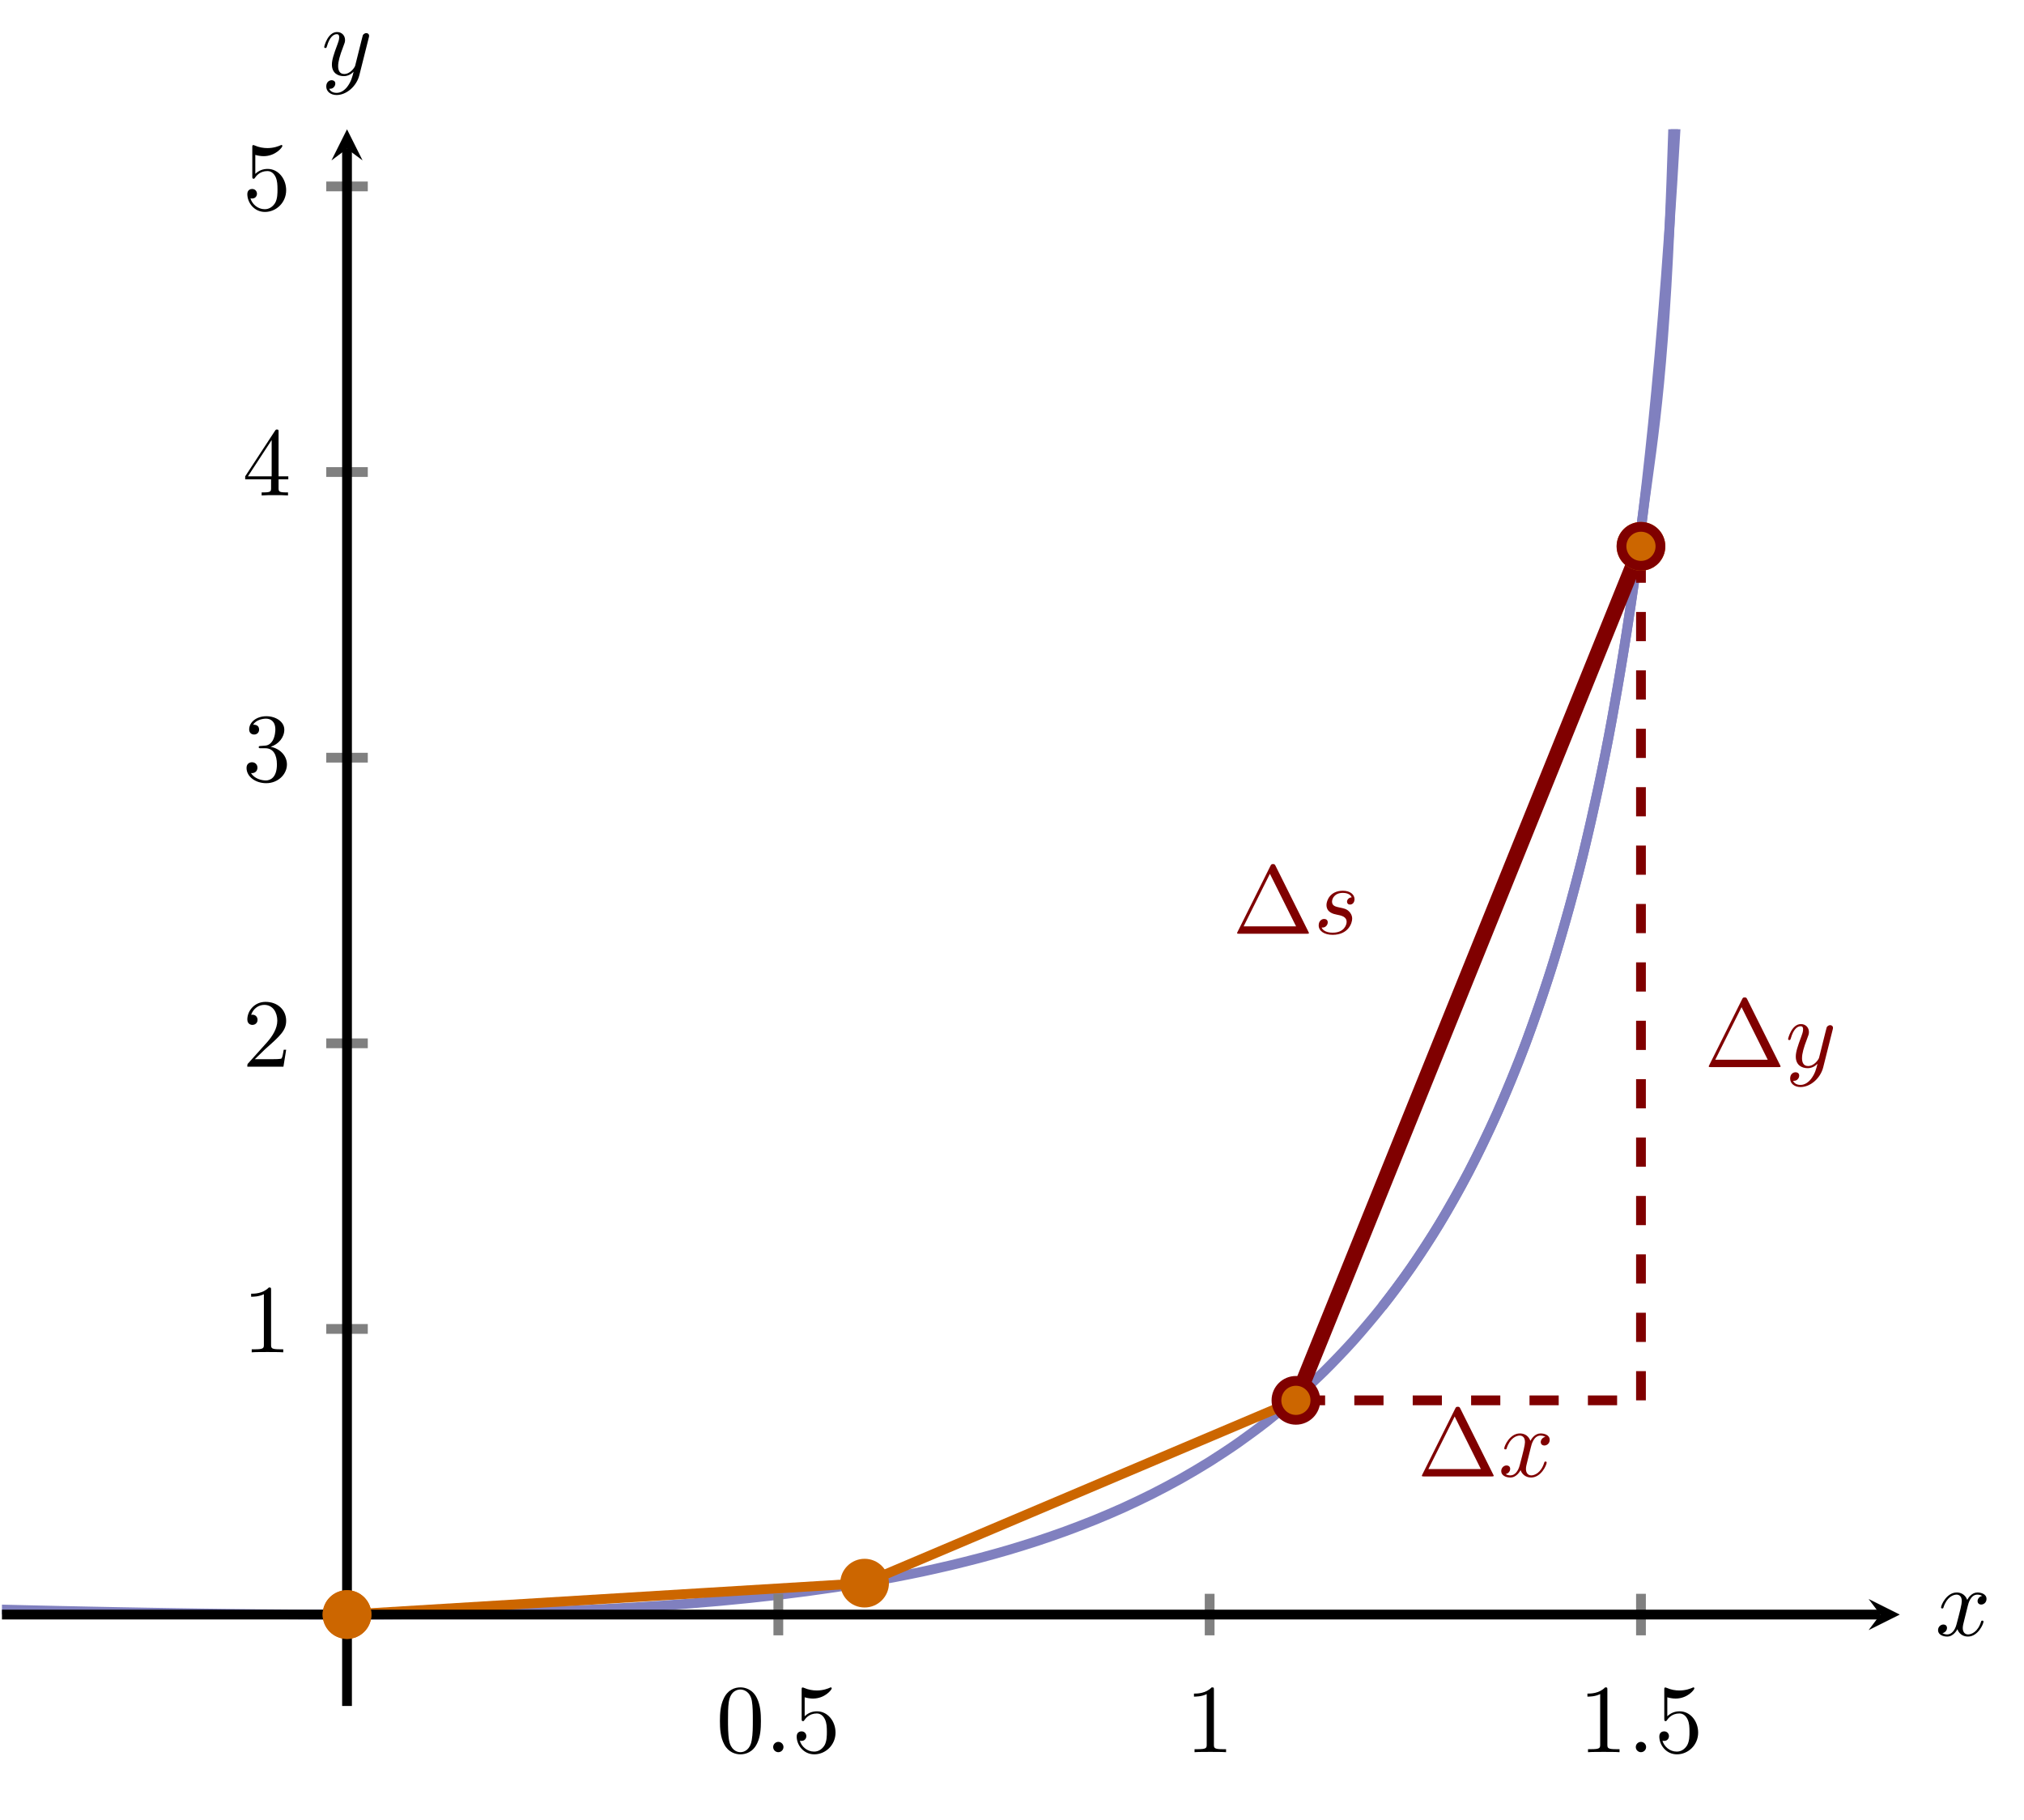 <?xml version="1.0" encoding="UTF-8" standalone="no"?>
<!DOCTYPE svg PUBLIC "-//W3C//DTD SVG 1.1//EN" "http://www.w3.org/Graphics/SVG/1.1/DTD/svg11.dtd">
<svg xmlns="http://www.w3.org/2000/svg" xmlns:xlink="http://www.w3.org/1999/xlink" version="1.1" width="207.19pt" height="186.345pt" viewBox="0 0 207.19 186.345">
<clipPath id="cp0">
<path transform="matrix(1,0,0,-1,-96.935,174.632)" d="M 97.136 0 L 291.407 0 L 291.407 161.397 L 97.136 161.397 Z "/>
</clipPath>
<g clip-path="url(#cp0)">
<path transform="matrix(1,0,0,-1,-96.935,174.632)" stroke-width="1" stroke-linecap="butt" stroke-miterlimit="10" stroke-linejoin="miter" fill="none" stroke="#8080bf" d="M 0 14.887 C 0 14.887 2.127 14.396 2.943 14.244 C 3.76 14.092 5.07 13.903 5.887 13.793 C 6.704 13.682 8.014 13.534 8.83 13.446 C 9.647 13.359 10.957 13.236 11.774 13.164 C 12.591 13.091 13.901 12.988 14.717 12.927 C 15.534 12.865 16.844 12.773 17.661 12.719 C 18.478 12.664 19.788 12.583 20.604 12.535 C 21.421 12.487 22.731 12.414 23.548 12.37 C 24.365 12.326 25.674 12.259 26.491 12.218 C 27.308 12.177 28.618 12.114 29.435 12.076 C 30.252 12.038 31.561 11.98 32.378 11.944 C 33.195 11.908 34.505 11.853 35.322 11.819 C 36.139 11.785 37.448 11.732 38.265 11.7 C 39.082 11.667 40.392 11.616 41.209 11.585 C 42.025 11.554 43.335 11.505 44.152 11.475 C 44.969 11.445 46.279 11.398 47.096 11.369 C 47.912 11.34 49.222 11.294 50.039 11.266 C 50.856 11.238 52.166 11.193 52.983 11.166 C 53.799 11.138 55.109 11.094 55.926 11.067 C 56.743 11.04 58.053 10.997 58.87 10.971 C 59.686 10.944 60.996 10.902 61.813 10.876 C 62.63 10.85 63.94 10.808 64.756 10.783 C 65.573 10.757 66.883 10.717 67.7 10.692 C 68.517 10.667 69.827 10.627 70.643 10.602 C 71.46 10.578 72.77 10.539 73.587 10.515 C 74.404 10.49 75.714 10.451 76.53 10.428 C 77.347 10.404 78.657 10.366 79.474 10.343 C 80.291 10.319 81.601 10.282 82.417 10.259 C 83.234 10.236 84.544 10.2 85.361 10.177 C 86.178 10.155 87.487 10.119 88.304 10.098 C 89.121 10.076 90.431 10.041 91.248 10.02 C 92.065 9.999 93.374 9.965 94.191 9.944 C 95.008 9.924 96.318 9.892 97.135 9.872 C 97.952 9.852 99.261 9.821 100.078 9.802 C 100.895 9.783 102.205 9.754 103.022 9.736 C 103.838 9.718 105.148 9.691 105.965 9.674 C 106.782 9.657 108.092 9.63 108.909 9.615 C 109.725 9.599 111.035 9.575 111.852 9.561 C 112.669 9.546 113.979 9.525 114.796 9.512 C 115.612 9.499 116.922 9.478 117.739 9.467 C 118.556 9.456 119.866 9.439 120.683 9.43 C 121.499 9.42 122.809 9.407 123.626 9.399 C 124.443 9.392 125.753 9.382 126.57 9.376 C 127.386 9.371 128.696 9.364 129.513 9.361 C 130.33 9.358 131.64 9.356 132.456 9.356 C 133.273 9.356 134.583 9.358 135.4 9.361 C 136.217 9.364 137.527 9.373 138.343 9.379 C 139.16 9.386 140.47 9.399 141.287 9.409 C 142.104 9.419 143.414 9.438 144.23 9.452 C 145.047 9.466 146.357 9.492 147.174 9.511 C 147.991 9.53 149.301 9.564 150.117 9.588 C 150.934 9.612 152.244 9.653 153.061 9.682 C 153.878 9.711 155.188 9.761 156.004 9.796 C 156.821 9.831 158.131 9.892 158.948 9.934 C 159.765 9.975 161.074 10.046 161.891 10.094 C 162.708 10.143 164.018 10.228 164.835 10.284 C 165.652 10.341 166.961 10.438 167.778 10.503 C 168.595 10.569 169.905 10.68 170.722 10.755 C 171.539 10.83 172.848 10.957 173.665 11.043 C 174.482 11.128 175.792 11.274 176.609 11.37 C 177.425 11.467 178.735 11.631 179.552 11.741 C 180.369 11.85 181.679 12.036 182.496 12.159 C 183.312 12.282 184.622 12.492 185.439 12.63 C 186.256 12.768 187.566 12.999 188.383 13.154 C 189.199 13.309 190.509 13.571 191.326 13.745 C 192.143 13.919 193.453 14.213 194.27 14.407 C 195.086 14.601 196.396 14.928 197.213 15.144 C 198.03 15.36 199.34 15.723 200.156 15.964 C 200.973 16.205 202.283 16.612 203.1 16.88 C 203.917 17.149 205.227 17.602 206.043 17.901 C 206.86 18.2 208.17 18.702 208.987 19.035 C 209.804 19.367 211.114 19.925 211.93 20.295 C 212.747 20.665 214.057 21.29 214.874 21.702 C 215.691 22.114 217.001 22.805 217.817 23.264 C 218.634 23.722 219.944 24.496 220.761 25.009 C 221.578 25.521 222.888 26.384 223.704 26.957 C 224.521 27.529 225.831 28.495 226.648 29.136 C 227.465 29.776 228.774 30.856 229.591 31.574 C 230.408 32.292 231.718 33.503 232.535 34.31 C 233.352 35.118 234.661 36.483 235.478 37.395 C 236.295 38.308 237.605 39.851 238.422 40.885 C 239.238 41.919 240.548 43.671 241.365 44.85 C 242.182 46.03 243.492 48.03 244.309 49.385 C 245.125 50.74 246.435 53.046 247.252 54.618 C 248.069 56.19 249.379 58.871 250.196 60.716 C 251.012 62.56 252.322 65.71 253.139 67.911 C 253.956 70.113 255.266 73.891 256.083 76.582 C 256.899 79.273 258.209 83.894 259.026 87.303 C 259.843 90.712 261.153 96.563 261.969 101.155 C 262.786 105.746 264.096 113.379 264.913 120.395 C 265.73 127.412 267.04 133.027 267.856 151.725 C 268.673 170.423 270.8 255.158 270.8 255.158 "/>
<path transform="matrix(1,0,0,-1,-96.935,174.632)" stroke-width="1" stroke-linecap="butt" stroke-miterlimit="10" stroke-linejoin="miter" fill="none" stroke="#8080bf" d="M 238.424 40.888 C 238.424 40.888 238.663 41.19 238.754 41.307 C 238.846 41.424 238.993 41.613 239.084 41.732 C 239.176 41.851 239.323 42.044 239.414 42.165 C 239.506 42.285 239.653 42.48 239.744 42.602 C 239.836 42.725 239.983 42.924 240.074 43.048 C 240.166 43.172 240.313 43.37 240.404 43.496 C 240.496 43.622 240.643 43.826 240.734 43.955 C 240.826 44.083 240.973 44.291 241.064 44.421 C 241.156 44.55 241.303 44.757 241.394 44.889 C 241.486 45.021 241.633 45.237 241.724 45.371 C 241.816 45.505 241.963 45.721 242.054 45.857 C 242.146 45.993 242.293 46.213 242.384 46.351 C 242.476 46.489 242.623 46.711 242.714 46.851 C 242.806 46.991 242.953 47.218 243.044 47.36 C 243.136 47.502 243.283 47.73 243.374 47.874 C 243.466 48.019 243.613 48.255 243.704 48.402 C 243.796 48.549 243.943 48.785 244.034 48.935 C 244.126 49.084 244.273 49.327 244.364 49.479 C 244.456 49.631 244.603 49.876 244.694 50.029 C 244.786 50.183 244.933 50.431 245.024 50.587 C 245.116 50.744 245.263 50.997 245.354 51.156 C 245.446 51.315 245.593 51.573 245.684 51.735 C 245.776 51.897 245.923 52.16 246.014 52.324 C 246.106 52.488 246.253 52.753 246.344 52.92 C 246.436 53.087 246.583 53.359 246.674 53.529 C 246.766 53.699 246.913 53.973 247.005 54.146 C 247.096 54.318 247.243 54.596 247.334 54.772 C 247.426 54.947 247.573 55.233 247.665 55.412 C 247.756 55.59 247.903 55.878 247.995 56.06 C 248.086 56.243 248.233 56.539 248.325 56.724 C 248.416 56.91 248.563 57.208 248.655 57.398 C 248.746 57.587 248.893 57.896 248.985 58.089 C 249.076 58.282 249.223 58.592 249.315 58.788 C 249.406 58.983 249.553 59.299 249.645 59.498 C 249.736 59.697 249.883 60.019 249.975 60.222 C 250.066 60.425 250.213 60.754 250.305 60.961 C 250.396 61.167 250.543 61.501 250.635 61.711 C 250.726 61.922 250.873 62.263 250.965 62.478 C 251.056 62.693 251.203 63.04 251.295 63.258 C 251.386 63.477 251.533 63.831 251.625 64.054 C 251.716 64.276 251.863 64.635 251.955 64.863 C 252.046 65.09 252.193 65.459 252.285 65.691 C 252.376 65.923 252.523 66.297 252.615 66.534 C 252.706 66.771 252.853 67.155 252.945 67.397 C 253.036 67.639 253.183 68.032 253.275 68.278 C 253.366 68.525 253.513 68.923 253.605 69.175 C 253.696 69.426 253.843 69.836 253.935 70.094 C 254.026 70.351 254.173 70.766 254.265 71.029 C 254.356 71.292 254.503 71.721 254.595 71.989 C 254.686 72.258 254.833 72.688 254.925 72.963 C 255.016 73.238 255.163 73.688 255.255 73.969 C 255.346 74.25 255.493 74.702 255.585 74.989 C 255.676 75.276 255.823 75.743 255.915 76.038 C 256.006 76.333 256.153 76.814 256.245 77.115 C 256.336 77.416 256.483 77.897 256.575 78.206 C 256.666 78.514 256.813 79.022 256.905 79.339 C 256.996 79.656 257.143 80.168 257.235 80.492 C 257.326 80.817 257.473 81.343 257.565 81.675 C 257.656 82.008 257.803 82.547 257.895 82.888 C 257.986 83.23 258.133 83.784 258.225 84.136 C 258.317 84.487 258.463 85.06 258.555 85.42 C 258.647 85.78 258.793 86.36 258.885 86.73 C 258.977 87.1 259.123 87.705 259.215 88.085 C 259.307 88.466 259.453 89.083 259.545 89.474 C 259.637 89.866 259.783 90.502 259.875 90.907 C 259.967 91.312 260.113 91.975 260.205 92.393 C 260.297 92.81 260.443 93.485 260.535 93.915 C 260.627 94.345 260.773 95.048 260.865 95.493 C 260.957 95.937 261.103 96.659 261.195 97.118 C 261.287 97.576 261.433 98.322 261.525 98.797 C 261.617 99.272 261.764 100.049 261.855 100.541 C 261.947 101.033 262.094 101.835 262.185 102.344 C 262.277 102.853 262.424 103.679 262.515 104.208 C 262.607 104.736 262.754 105.604 262.845 106.153 C 262.937 106.702 263.084 107.595 263.175 108.168 C 263.267 108.741 263.414 109.685 263.505 110.283 C 263.597 110.882 263.744 111.858 263.835 112.48 C 263.927 113.102 264.074 114.116 264.165 114.768 C 264.257 115.42 264.404 116.495 264.495 117.18 C 264.587 117.864 264.734 118.983 264.825 119.702 C 264.917 120.421 265.064 121.605 265.155 122.362 C 265.247 123.118 265.394 124.355 265.485 125.155 C 265.577 125.955 265.724 127.281 265.815 128.128 C 265.907 128.976 266.054 130.365 266.145 131.266 C 266.237 132.166 266.384 133.654 266.475 134.62 C 266.567 135.585 266.714 137.188 266.805 138.226 C 266.897 139.263 267.044 140.983 267.135 142.098 C 267.227 143.213 267.374 145.051 267.465 146.263 C 267.557 147.474 267.704 149.498 267.795 150.827 C 267.887 152.156 268.034 154.374 268.125 155.841 C 268.217 157.307 268.364 159.759 268.455 161.398 C 268.547 163.037 268.694 165.792 268.785 167.654 C 268.877 169.517 269.024 172.67 269.115 174.82 C 269.207 176.97 269.354 180.599 269.445 183.15 C 269.537 185.701 269.684 190.045 269.775 193.207 C 269.867 196.369 270.014 201.773 270.105 205.942 C 270.197 210.112 270.344 217.015 270.435 223.258 C 270.527 229.5 270.674 236.201 270.765 250.934 C 270.857 265.667 271.095 329.441 271.095 329.441 "/>
<path transform="matrix(1,0,0,-1,-96.935,174.632)" stroke-width="1" stroke-linecap="butt" stroke-miterlimit="10" stroke-linejoin="miter" fill="none" stroke="#cc6600" d="M 132.458 9.356 L 185.441 12.573 "/>
<path transform="matrix(1,0,0,-1,-96.935,174.632)" stroke-width="1" stroke-linecap="butt" stroke-miterlimit="10" stroke-linejoin="miter" fill="none" stroke="#cc6600" d="M 185.441 12.573 L 229.594 31.285 "/>
<path transform="matrix(1,0,0,-1,-96.935,174.632)" stroke-width="1.594" stroke-linecap="butt" stroke-miterlimit="10" stroke-linejoin="miter" fill="none" stroke="#800000" d="M 229.594 31.285 L 264.916 118.709 "/>
<path transform="matrix(1,0,0,-1,-96.935,174.632)" stroke-width="1" stroke-linecap="butt" stroke-dasharray="2.989,2.989" stroke-miterlimit="10" stroke-linejoin="miter" fill="none" stroke="#800000" d="M 229.594 31.285 L 264.916 31.285 "/>
<path transform="matrix(1,0,0,-1,-96.935,174.632)" stroke-width="1" stroke-linecap="butt" stroke-dasharray="2.989,2.989" stroke-miterlimit="10" stroke-linejoin="miter" fill="none" stroke="#800000" d="M 264.916 31.285 L 264.916 118.709 "/>
<symbol id="font_1_1">
<path d="M .395 .698 C .388 .711 .386 .716 .369 .716 C .352 .716 .35 .711 .343 .698 L .005 .02 C 0 .011 0 .009 0 .008 C 0 0 .006 0 .022 0 L .716 0 C .732 0 .738 0 .738 .008 C .738 .009 .738 .011 .733 .02 L .395 .698 M .337 .616 L .606 .076 L .067 .076 L .337 .616 Z "/>
</symbol>
<use xlink:href="#font_1_1" transform="matrix(9.963,0,0,-9.963,145.552,151.137)" fill="#800000"/>
<symbol id="font_2_3">
<path d="M .305 .313 C .311 .339 .334 .431 .404 .431 C .409 .431 .433 .431 .454 .418 C .426 .413 .406 .388 .406 .364 C .406 .348 .417 .329 .444 .329 C .466 .329 .498 .347 .498 .387 C .498 .439 .439 .453 .405 .453 C .347 .453 .312 .4 .3 .377 C .275 .443 .221 .453 .192 .453 C .088 .453 .031 .324 .031 .299 C .031 .289 .041 .289 .043 .289 C .051 .289 .054 .291 .056 .3 C .09 .406 .156 .431 .19 .431 C .209 .431 .244 .422 .244 .364 C .244 .333 .227 .266 .19 .126 C .174 .064 .139 .022 .095 .022 C .089 .022 .066 .022 .045 .035 C .07 .04 .092 .061 .092 .089 C .092 .116 .07 .124 .055 .124 C .025 .124 0 .098 0 .066 C 0 .02 .05 0 .094 0 C .16 0 .196 .07 .199 .076 C .211 .039 .247 0 .307 0 C .41 0 .467 .129 .467 .154 C .467 .164 .458 .164 .455 .164 C .446 .164 .444 .16 .442 .153 C .409 .046 .341 .022 .309 .022 C .27 .022 .254 .054 .254 .088 C .254 .11 .26 .132 .271 .176 L .305 .313 Z "/>
</symbol>
<use xlink:href="#font_2_3" transform="matrix(9.963,0,0,-9.963,153.675,151.247)" fill="#800000"/>
<use xlink:href="#font_1_1" transform="matrix(9.963,0,0,-9.963,174.919,109.235)" fill="#800000"/>
<symbol id="font_2_4">
<path d="M .457 .586 C .461 .6 .461 .602 .461 .609 C .461 .627 .447 .636 .432 .636 C .422 .636 .406 .63 .397 .615 C .395 .61 .387 .579 .383 .561 C .376 .535 .369 .508 .363 .481 L .318 .301 C .314 .286 .271 .216 .205 .216 C .154 .216 .143 .26 .143 .297 C .143 .343 .16 .405 .194 .493 C .21 .534 .214 .545 .214 .565 C .214 .61 .182 .647 .132 .647 C .037 .647 0 .502 0 .493 C 0 .483 .01 .483 .012 .483 C .022 .483 .023 .485 .028 .501 C .055 .595 .095 .625 .129 .625 C .137 .625 .154 .625 .154 .593 C .154 .568 .144 .542 .137 .523 C .097 .417 .079 .36 .079 .313 C .079 .224 .142 .194 .201 .194 C .24 .194 .274 .211 .302 .239 C .289 .187 .277 .138 .237 .085 C .211 .051 .173 .022 .127 .022 C .113 .022 .068 .025 .051 .064 C .067 .064 .08 .064 .094 .076 C .104 .085 .114 .098 .114 .117 C .114 .148 .087 .152 .077 .152 C .054 .152 .021 .136 .021 .087 C .021 .037 .065 0 .127 0 C .23 0 .333 .091 .361 .204 L .457 .586 Z "/>
</symbol>
<use xlink:href="#font_2_4" transform="matrix(9.963,0,0,-9.963,183.042,111.277)" fill="#800000"/>
<use xlink:href="#font_1_1" transform="matrix(9.963,0,0,-9.963,126.637,95.584)" fill="#800000"/>
<symbol id="font_2_2">
<path d="M .339 .385 C .311 .384 .291 .362 .291 .34 C .291 .326 .3 .311 .322 .311 C .344 .311 .368 .328 .368 .367 C .368 .412 .325 .453 .249 .453 C .117 .453 .08 .351 .08 .307 C .08 .229 .154 .214 .183 .208 C .235 .198 .287 .187 .287 .132 C .287 .106 .264 .022 .144 .022 C .13 .022 .053 .022 .03 .075 C .068 .07 .093 .1 .093 .128 C .093 .151 .077 .163 .056 .163 C .03 .163 0 .142 0 .097 C 0 .04 .057 0 .143 0 C .305 0 .344 .121 .344 .166 C .344 .202 .325 .227 .313 .239 C .286 .267 .257 .272 .213 .281 C .177 .289 .137 .296 .137 .341 C .137 .37 .161 .431 .249 .431 C .274 .431 .324 .424 .339 .385 Z "/>
</symbol>
<use xlink:href="#font_2_2" transform="matrix(9.963,0,0,-9.963,134.99,95.694)" fill="#800000"/>
</g>
<path transform="matrix(1,0,0,-1,-96.935,174.632)" stroke-width="1" stroke-linecap="butt" stroke-miterlimit="10" stroke-linejoin="miter" fill="none" stroke="#808080" d="M 176.61 7.23 L 176.61 11.482 M 220.763 7.23 L 220.763 11.482 M 264.916 7.23 L 264.916 11.482 "/>
<path transform="matrix(1,0,0,-1,-96.935,174.632)" stroke-width="1" stroke-linecap="butt" stroke-miterlimit="10" stroke-linejoin="miter" fill="none" stroke="#808080" d="M 130.332 38.595 L 134.584 38.595 M 130.332 67.833 L 134.584 67.833 M 130.332 97.072 L 134.584 97.072 M 130.332 126.311 L 134.584 126.311 M 130.332 155.549 L 134.584 155.549 "/>
<path transform="matrix(1,0,0,-1,-96.935,174.632)" stroke-width="1" stroke-linecap="butt" stroke-miterlimit="10" stroke-linejoin="miter" fill="none" stroke="#000000" d="M 97.136 9.356 L 289.415 9.356 "/>
<path transform="matrix(1,0,0,-1,192.48,165.276)" d="M 1.993 0 L -1.196 1.594 L 0 0 L -1.196 -1.594 "/>
<path transform="matrix(1,0,0,-1,-96.935,174.632)" stroke-width="1" stroke-linecap="butt" stroke-miterlimit="10" stroke-linejoin="miter" fill="none" stroke="#000000" d="M 132.458 0 L 132.458 159.404 "/>
<path transform="matrix(0,-1,-1,-0,35.523,15.228)" d="M 1.993 0 L -1.196 1.594 L 0 0 L -1.196 -1.594 "/>
<symbol id="font_1_2">
<path d="M .421 .342 C .421 .422 .416 .502 .381 .576 C .335 .672 .253 .688 .211 .688 C .151 .688 .078 .662 .037 .569 C .005 .5 0 .422 0 .342 C 0 .267 .004 .177 .045 .101 C .088 .02 .161 0 .21 0 C .264 0 .34 .021 .384 .116 C .416 .185 .421 .263 .421 .342 M .21 .022 C .171 .022 .112 .047 .094 .143 C .083 .203 .083 .295 .083 .354 C .083 .418 .083 .484 .091 .538 C .11 .657 .185 .666 .21 .666 C .243 .666 .309 .648 .328 .549 C .338 .493 .338 .417 .338 .354 C .338 .279 .338 .211 .327 .147 C .312 .052 .255 .022 .21 .022 Z "/>
</symbol>
<use xlink:href="#font_1_2" transform="matrix(9.963,0,0,-9.963,73.697,179.583)"/>
<symbol id="font_2_1">
<path d="M .106 .053 C .106 .082 .082 .106 .053 .106 C .024 .106 0 .082 0 .053 C 0 .024 .024 0 .053 0 C .082 0 .106 .024 .106 .053 Z "/>
</symbol>
<use xlink:href="#font_2_1" transform="matrix(9.963,0,0,-9.963,79.146,179.364)"/>
<symbol id="font_1_7">
<path d="M .399 .223 C .399 .342 .317 .442 .209 .442 C .161 .442 .118 .426 .082 .391 L .082 .586 C .102 .58 .135 .573 .167 .573 C .29 .573 .36 .664 .36 .677 C .36 .683 .357 .688 .35 .688 C .349 .688 .347 .688 .342 .685 C .322 .676 .273 .656 .206 .656 C .166 .656 .12 .663 .073 .684 C .065 .687 .063 .687 .061 .687 C .051 .687 .051 .679 .051 .663 L .051 .367 C .051 .349 .051 .341 .065 .341 C .072 .341 .074 .344 .078 .35 C .089 .366 .126 .42 .207 .42 C .259 .42 .284 .374 .292 .356 C .308 .319 .31 .28 .31 .23 C .31 .195 .31 .135 .286 .093 C .262 .054 .225 .028 .179 .028 C .106 .028 .049 .081 .032 .14 C .035 .139 .038 .138 .049 .138 C .082 .138 .099 .163 .099 .187 C .099 .211 .082 .236 .049 .236 C .035 .236 0 .229 0 .183 C 0 .097 .069 0 .181 0 C .297 0 .399 .096 .399 .223 Z "/>
</symbol>
<use xlink:href="#font_1_7" transform="matrix(9.963,0,0,-9.963,81.555,179.583)"/>
<symbol id="font_1_3">
<path d="M .205 .64 C .205 .664 .205 .666 .182 .666 C .12 .602 .032 .602 0 .602 L 0 .571 C .02 .571 .079 .571 .131 .597 L .131 .079 C .131 .043 .128 .031 .038 .031 L .006 .031 L .006 0 C .041 .003 .128 .003 .168 .003 C .208 .003 .295 .003 .33 0 L .33 .031 L .298 .031 C .208 .031 .205 .042 .205 .079 L .205 .64 Z "/>
</symbol>
<use xlink:href="#font_1_3" transform="matrix(9.963,0,0,-9.963,122.221,179.364)"/>
<use xlink:href="#font_1_3" transform="matrix(9.963,0,0,-9.963,162.499,179.364)"/>
<use xlink:href="#font_2_1" transform="matrix(9.963,0,0,-9.963,167.45,179.364)"/>
<use xlink:href="#font_1_7" transform="matrix(9.963,0,0,-9.963,169.859,179.583)"/>
<use xlink:href="#font_1_3" transform="matrix(9.963,0,0,-9.963,25.707,138.429)"/>
<symbol id="font_1_4">
<path d="M .077 .077 L .183 .18 C .339 .318 .399 .372 .399 .472 C .399 .586 .309 .666 .187 .666 C .074 .666 0 .574 0 .485 C 0 .429 .05 .429 .053 .429 C .07 .429 .105 .441 .105 .482 C .105 .508 .087 .534 .052 .534 C .044 .534 .042 .534 .039 .533 C .062 .598 .116 .635 .174 .635 C .265 .635 .308 .554 .308 .472 C .308 .392 .258 .313 .203 .251 L .011 .037 C 0 .026 0 .024 0 0 L .371 0 L .399 .174 L .374 .174 C .369 .144 .362 .1 .352 .085 C .345 .077 .279 .077 .257 .077 L .077 .077 Z "/>
</symbol>
<use xlink:href="#font_1_4" transform="matrix(9.963,0,0,-9.963,25.318,109.191)"/>
<symbol id="font_1_5">
<path d="M .248 .374 C .33 .401 .388 .471 .388 .55 C .388 .632 .3 .688 .204 .688 C .103 .688 .027 .628 .027 .552 C .027 .519 .049 .5 .078 .5 C .109 .5 .129 .522 .129 .551 C .129 .601 .082 .601 .067 .601 C .098 .65 .164 .663 .2 .663 C .241 .663 .296 .641 .296 .551 C .296 .539 .294 .481 .268 .437 C .238 .389 .204 .386 .179 .385 C .171 .384 .147 .382 .14 .382 C .132 .381 .125 .38 .125 .37 C .125 .359 .132 .359 .149 .359 L .193 .359 C .275 .359 .312 .291 .312 .193 C .312 .057 .243 .028 .199 .028 C .156 .028 .081 .045 .046 .104 C .081 .099 .112 .121 .112 .159 C .112 .195 .085 .215 .056 .215 C .032 .215 0 .201 0 .157 C 0 .066 .093 0 .202 0 C .324 0 .415 .091 .415 .193 C .415 .275 .352 .353 .248 .374 Z "/>
</symbol>
<use xlink:href="#font_1_5" transform="matrix(9.963,0,0,-9.963,25.238,80.171)"/>
<symbol id="font_1_6">
<path d="M .266 .165 L .266 .078 C .266 .042 .264 .031 .19 .031 L .169 .031 L .169 0 C .21 .003 .262 .003 .304 .003 C .346 .003 .399 .003 .44 0 L .44 .031 L .419 .031 C .345 .031 .343 .042 .343 .078 L .343 .165 L .443 .165 L .443 .196 L .343 .196 L .343 .651 C .343 .671 .343 .677 .327 .677 C .318 .677 .315 .677 .307 .665 L 0 .196 L 0 .165 L .266 .165 M .272 .196 L .028 .196 L .272 .569 L .272 .196 Z "/>
</symbol>
<use xlink:href="#font_1_6" transform="matrix(9.963,0,0,-9.963,25.099,50.714)"/>
<use xlink:href="#font_1_7" transform="matrix(9.963,0,0,-9.963,25.318,21.695)"/>
<path transform="matrix(1,0,0,-1,-96.935,174.632)" d="M 134.45 9.356 C 134.45 10.457 133.558 11.349 132.458 11.349 C 131.357 11.349 130.465 10.457 130.465 9.356 C 130.465 8.256 131.357 7.364 132.458 7.364 C 133.558 7.364 134.45 8.256 134.45 9.356 Z M 132.458 9.356 " fill="#cc6600"/>
<path transform="matrix(1,0,0,-1,-96.935,174.632)" stroke-width="1" stroke-linecap="butt" stroke-miterlimit="10" stroke-linejoin="miter" fill="none" stroke="#cc6600" d="M 134.45 9.356 C 134.45 10.457 133.558 11.349 132.458 11.349 C 131.357 11.349 130.465 10.457 130.465 9.356 C 130.465 8.256 131.357 7.364 132.458 7.364 C 133.558 7.364 134.45 8.256 134.45 9.356 Z M 132.458 9.356 "/>
<path transform="matrix(1,0,0,-1,-96.935,174.632)" d="M 266.908 118.709 C 266.908 119.809 266.016 120.701 264.916 120.701 C 263.815 120.701 262.923 119.809 262.923 118.709 C 262.923 117.608 263.815 116.716 264.916 116.716 C 266.016 116.716 266.908 117.608 266.908 118.709 Z M 264.916 118.709 " fill="#cc6600"/>
<path transform="matrix(1,0,0,-1,-96.935,174.632)" stroke-width="1" stroke-linecap="butt" stroke-miterlimit="10" stroke-linejoin="miter" fill="none" stroke="#cc6600" d="M 266.908 118.709 C 266.908 119.809 266.016 120.701 264.916 120.701 C 263.815 120.701 262.923 119.809 262.923 118.709 C 262.923 117.608 263.815 116.716 264.916 116.716 C 266.016 116.716 266.908 117.608 266.908 118.709 Z M 264.916 118.709 "/>
<path transform="matrix(1,0,0,-1,-96.935,174.632)" d="M 134.45 9.356 C 134.45 10.457 133.558 11.349 132.458 11.349 C 131.357 11.349 130.465 10.457 130.465 9.356 C 130.465 8.256 131.357 7.364 132.458 7.364 C 133.558 7.364 134.45 8.256 134.45 9.356 Z M 132.458 9.356 " fill="#cc6600"/>
<path transform="matrix(1,0,0,-1,-96.935,174.632)" stroke-width="1" stroke-linecap="butt" stroke-miterlimit="10" stroke-linejoin="miter" fill="none" stroke="#cc6600" d="M 134.45 9.356 C 134.45 10.457 133.558 11.349 132.458 11.349 C 131.357 11.349 130.465 10.457 130.465 9.356 C 130.465 8.256 131.357 7.364 132.458 7.364 C 133.558 7.364 134.45 8.256 134.45 9.356 Z M 132.458 9.356 "/>
<path transform="matrix(1,0,0,-1,-96.935,174.632)" d="M 187.434 12.573 C 187.434 13.673 186.541 14.565 185.441 14.565 C 184.341 14.565 183.448 13.673 183.448 12.573 C 183.448 11.472 184.341 10.58 185.441 10.58 C 186.541 10.58 187.434 11.472 187.434 12.573 Z M 185.441 12.573 " fill="#cc6600"/>
<path transform="matrix(1,0,0,-1,-96.935,174.632)" stroke-width="1" stroke-linecap="butt" stroke-miterlimit="10" stroke-linejoin="miter" fill="none" stroke="#cc6600" d="M 187.434 12.573 C 187.434 13.673 186.541 14.565 185.441 14.565 C 184.341 14.565 183.448 13.673 183.448 12.573 C 183.448 11.472 184.341 10.58 185.441 10.58 C 186.541 10.58 187.434 11.472 187.434 12.573 Z M 185.441 12.573 "/>
<path transform="matrix(1,0,0,-1,-96.935,174.632)" d="M 231.586 31.285 C 231.586 32.386 230.694 33.278 229.594 33.278 C 228.493 33.278 227.601 32.386 227.601 31.285 C 227.601 30.185 228.493 29.293 229.594 29.293 C 230.694 29.293 231.586 30.185 231.586 31.285 Z M 229.594 31.285 " fill="#cc6600"/>
<path transform="matrix(1,0,0,-1,-96.935,174.632)" stroke-width="1" stroke-linecap="butt" stroke-miterlimit="10" stroke-linejoin="miter" fill="none" stroke="#800000" d="M 231.586 31.285 C 231.586 32.386 230.694 33.278 229.594 33.278 C 228.493 33.278 227.601 32.386 227.601 31.285 C 227.601 30.185 228.493 29.293 229.594 29.293 C 230.694 29.293 231.586 30.185 231.586 31.285 Z M 229.594 31.285 "/>
<path transform="matrix(1,0,0,-1,-96.935,174.632)" d="M 266.908 118.709 C 266.908 119.809 266.016 120.701 264.916 120.701 C 263.815 120.701 262.923 119.809 262.923 118.709 C 262.923 117.608 263.815 116.716 264.916 116.716 C 266.016 116.716 266.908 117.608 266.908 118.709 Z M 264.916 118.709 " fill="#cc6600"/>
<path transform="matrix(1,0,0,-1,-96.935,174.632)" stroke-width="1" stroke-linecap="butt" stroke-miterlimit="10" stroke-linejoin="miter" fill="none" stroke="#800000" d="M 266.908 118.709 C 266.908 119.809 266.016 120.701 264.916 120.701 C 263.815 120.701 262.923 119.809 262.923 118.709 C 262.923 117.608 263.815 116.716 264.916 116.716 C 266.016 116.716 266.908 117.608 266.908 118.709 Z M 264.916 118.709 "/>
<use xlink:href="#font_2_3" transform="matrix(9.963,0,0,-9.963,198.391,167.529)"/>
<use xlink:href="#font_2_4" transform="matrix(9.963,0,0,-9.963,33.189,9.726)"/>
</svg>
